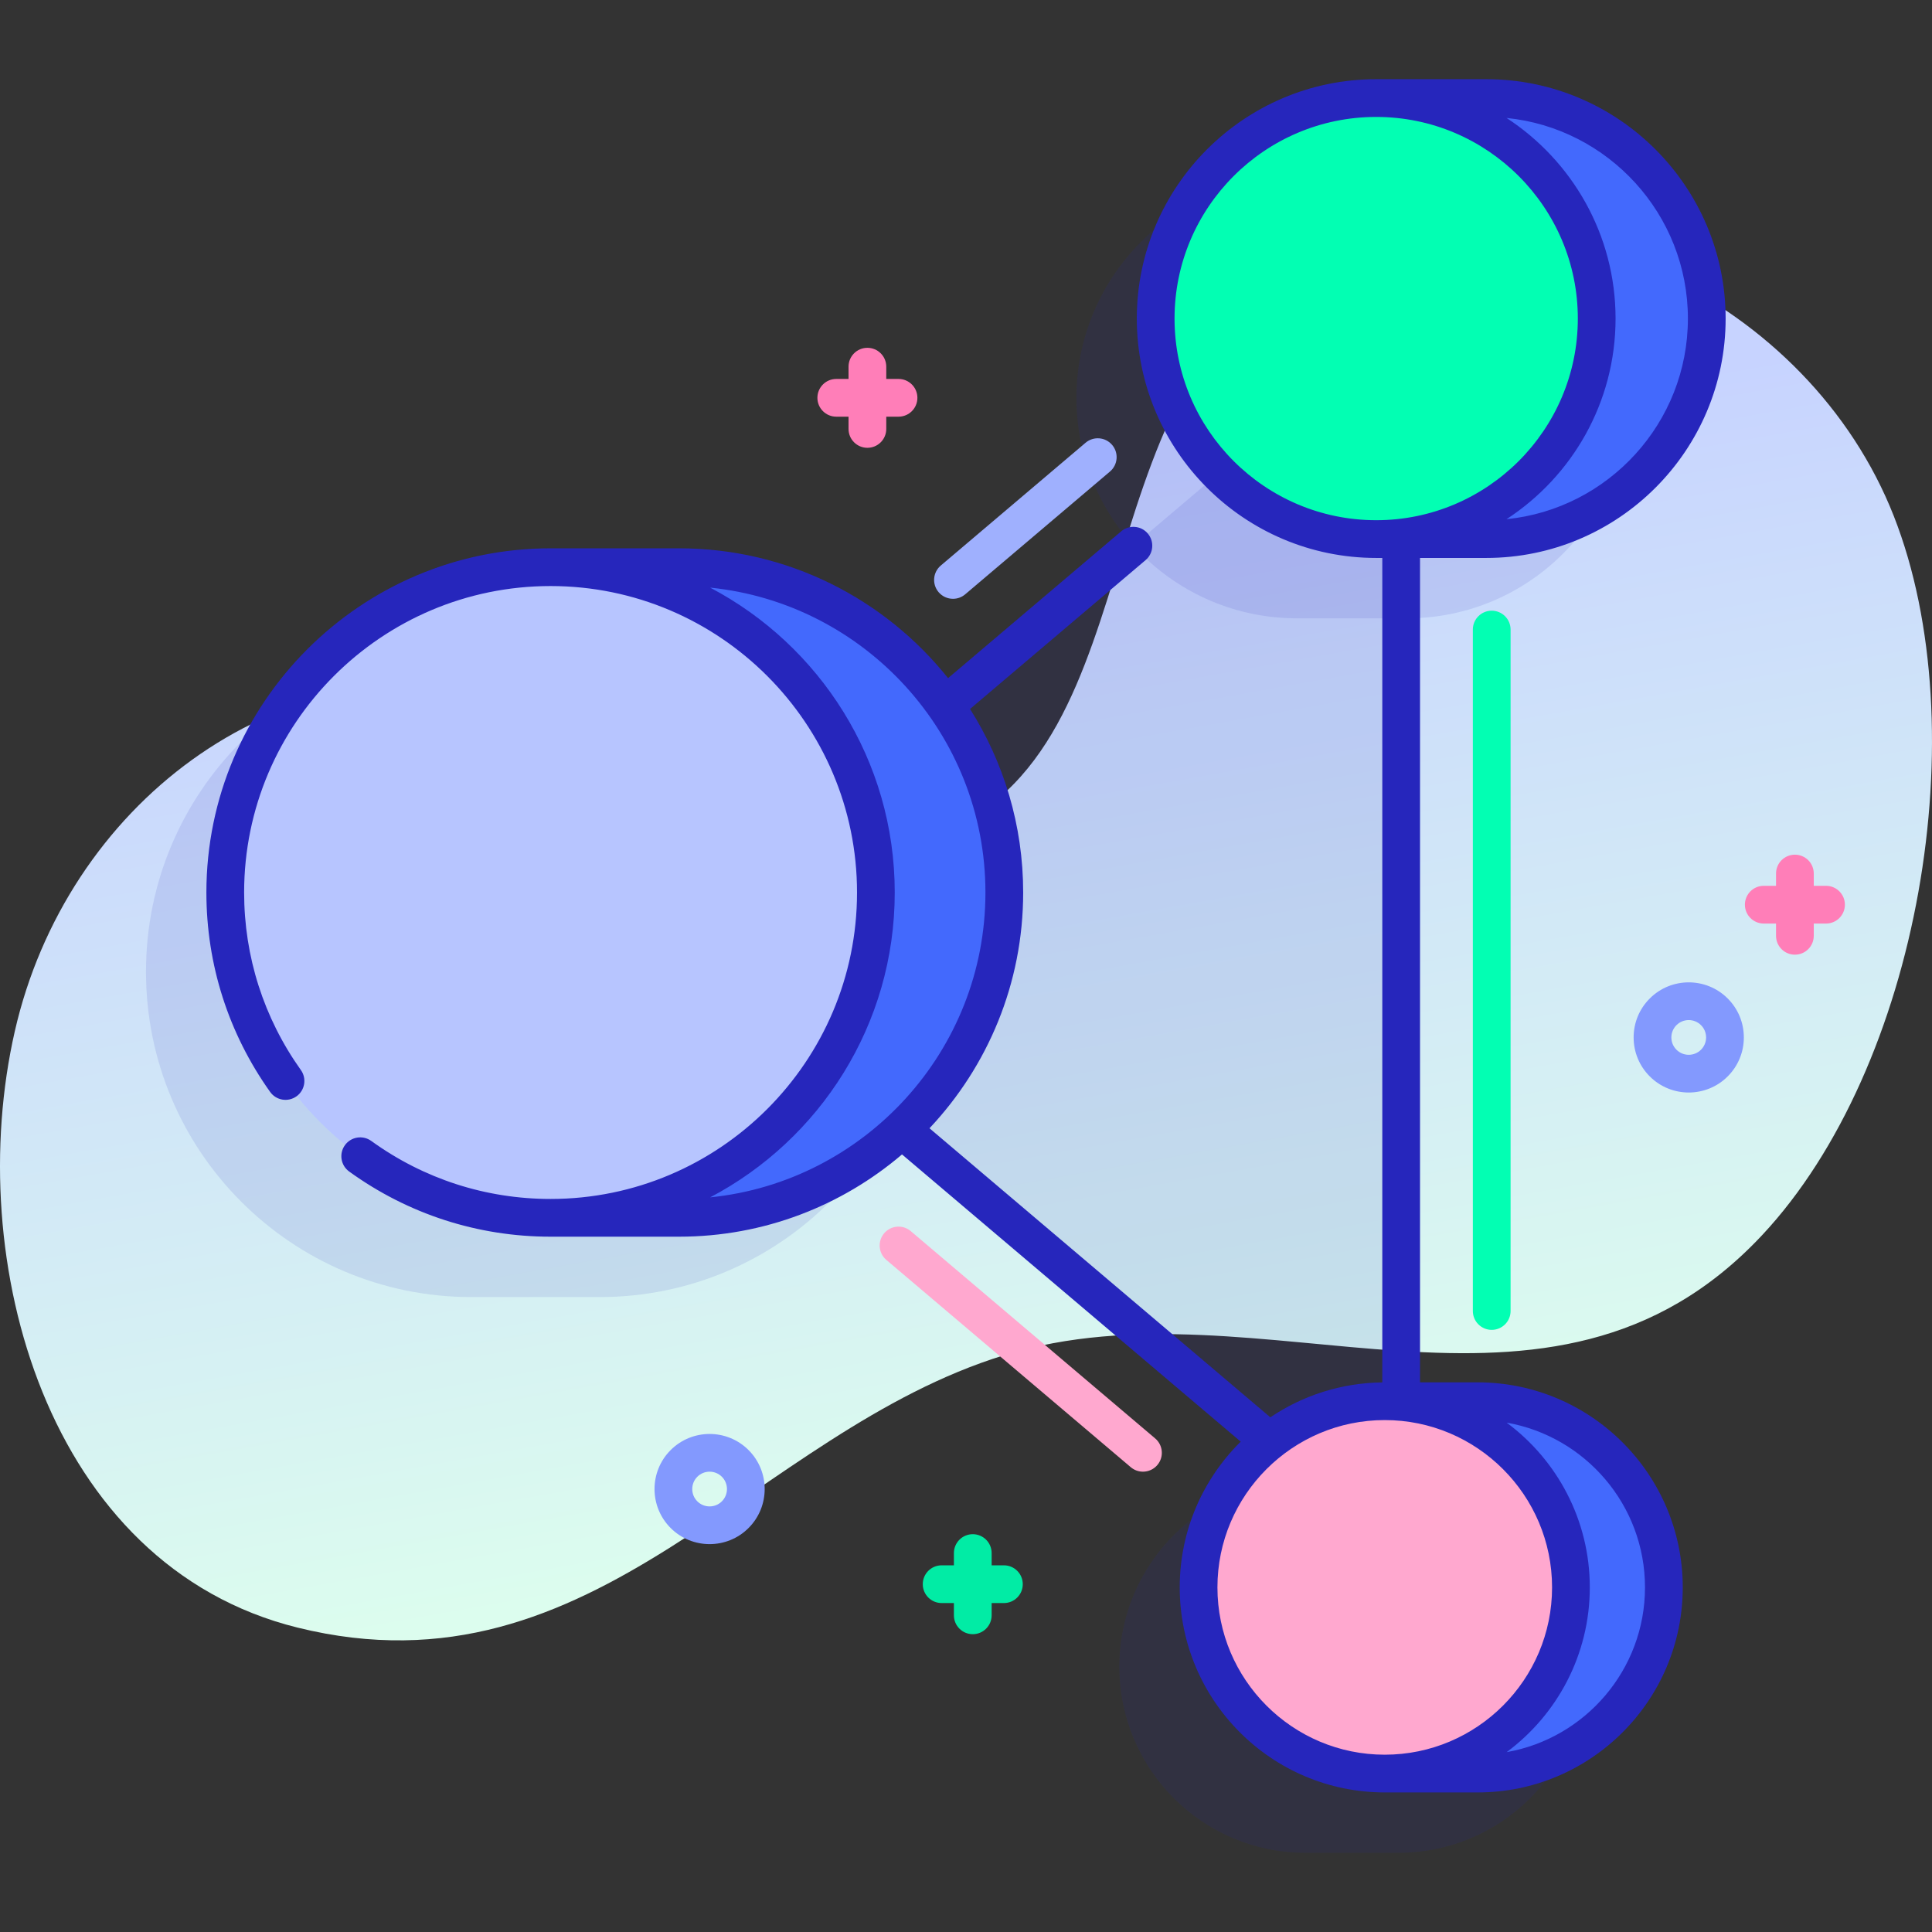 <svg width="512" height="512" viewBox="0 0 512 512" fill="none" xmlns="http://www.w3.org/2000/svg">
<rect x="0" y="0" width="512" height="512" fill="#333333" stroke="none"/>
<g clip-path="url(#clip0)">
<path d="M501.873 136.75C479.516 79.862 410.647 45.747 352.317 68.323C283.747 94.862 309.047 199.559 247.334 221.411C214.665 232.979 166.371 189.767 133.365 183.141C72.544 170.93 17.484 213.845 3.926 273.275C-9.906 333.905 12.279 414.885 78.893 431.341C158.243 450.943 199.576 379.612 266.142 359.13C334.452 338.111 410.405 387.752 466.956 327.354C508.736 282.733 524.011 193.082 501.873 136.75V136.75Z" fill="url(#paint0_linear)"/>
<path opacity="0.11" d="M178.449 248L371.321 411.556V84.444L178.449 248Z" fill="#2626BC"/>
<path opacity="0.11" d="M158.937 171.307H124.903C77.289 171.307 38.69 209.906 38.69 257.52C38.69 305.134 77.289 343.733 124.903 343.733H158.937C206.551 343.733 245.15 305.134 245.15 257.52C245.15 209.906 206.551 171.307 158.937 171.307Z" fill="#2626BC"/>
<path opacity="0.11" d="M343.703 163.861H372.873C405.147 163.861 431.31 137.698 431.31 105.424C431.31 73.15 405.147 46.987 372.873 46.987H343.703C311.429 46.987 285.266 73.15 285.266 105.424C285.265 137.698 311.428 163.861 343.703 163.861Z" fill="#2626BC"/>
<path opacity="0.11" d="M370.602 392.334H345.974C318.724 392.334 296.634 414.424 296.634 441.674C296.634 468.924 318.724 491.014 345.974 491.014H370.602C397.852 491.014 419.942 468.924 419.942 441.674C419.941 414.424 397.851 392.334 370.602 392.334V392.334Z" fill="#2626BC"/>
<path d="M179.937 322.733C227.551 322.733 266.15 284.134 266.15 236.52C266.15 188.906 227.551 150.307 179.937 150.307H145.903V322.732H179.937V322.733Z" fill="#4369FD"/>
<path d="M145.903 322.733C193.517 322.733 232.116 284.134 232.116 236.52C232.116 188.906 193.517 150.307 145.903 150.307C98.289 150.307 59.69 188.906 59.69 236.52C59.69 284.134 98.289 322.733 145.903 322.733Z" fill="#B7C5FF"/>
<path d="M393.872 142.861C426.146 142.861 452.309 116.698 452.309 84.424C452.309 52.15 426.146 25.987 393.872 25.987H364.702V142.862H393.872V142.861Z" fill="#4369FD"/>
<path d="M364.703 142.861C396.977 142.861 423.14 116.698 423.14 84.424C423.14 52.15 396.977 25.987 364.703 25.987C332.429 25.987 306.266 52.15 306.266 84.424C306.266 116.698 332.429 142.861 364.703 142.861Z" fill="#02FFB3"/>
<path d="M391.602 470.013C418.852 470.013 440.942 447.923 440.942 420.673C440.942 393.423 418.852 371.333 391.602 371.333H366.974V470.012H391.602V470.013Z" fill="#4369FD"/>
<path d="M366.973 470.013C394.223 470.013 416.313 447.923 416.313 420.673C416.313 393.423 394.223 371.333 366.973 371.333C339.723 371.333 317.633 393.423 317.633 420.673C317.633 447.923 339.723 470.013 366.973 470.013Z" fill="#FFA8CF"/>
<path d="M395.32 352.429C392.559 352.429 390.32 350.191 390.32 347.429V166.84C390.32 164.078 392.559 161.84 395.32 161.84C398.081 161.84 400.32 164.078 400.32 166.84V347.43C400.32 350.191 398.081 352.429 395.32 352.429Z" fill="#02FFB3"/>
<path d="M252.552 158.69C251.134 158.69 249.725 158.09 248.736 156.924C246.95 154.818 247.21 151.662 249.316 149.876L287.686 117.336C289.793 115.551 292.948 115.811 294.733 117.915C296.519 120.021 296.259 123.177 294.153 124.963L255.783 157.503C254.844 158.301 253.695 158.69 252.552 158.69V158.69Z" fill="#9FB0FE"/>
<path d="M302.897 390.01C301.754 390.01 300.605 389.62 299.666 388.823L234.886 333.884C232.78 332.098 232.52 328.943 234.306 326.836C236.093 324.73 239.247 324.472 241.353 326.257L306.133 381.196C308.239 382.982 308.499 386.137 306.713 388.244C305.724 389.41 304.315 390.01 302.897 390.01Z" fill="#FFA8CF"/>
<path d="M391.602 366.334H376.322V147.861H393.873C428.852 147.861 457.311 119.403 457.311 84.424C457.311 49.445 428.853 20.987 393.873 20.987H364.704C329.725 20.987 301.266 49.444 301.266 84.424C301.266 119.404 329.724 147.861 364.704 147.861H366.323V366.35C355.353 366.48 345.152 369.866 336.655 375.601L246.326 299.002C261.709 282.666 271.152 260.677 271.152 236.521C271.152 218.654 265.984 201.973 257.071 187.887L303.596 148.434C305.702 146.648 305.962 143.493 304.176 141.387C302.39 139.28 299.236 139.022 297.129 140.807L251.249 179.713C234.522 158.759 208.775 145.308 179.941 145.308H145.907C95.612 145.308 54.695 186.226 54.695 236.521C54.695 255.583 60.537 273.859 71.591 289.375C73.193 291.623 76.314 292.148 78.565 290.546C80.814 288.943 81.338 285.821 79.736 283.572C69.897 269.761 64.696 253.491 64.696 236.521C64.696 191.74 101.128 155.308 145.908 155.308C190.688 155.308 227.121 191.74 227.121 236.521C227.121 281.302 190.689 317.734 145.908 317.734C128.731 317.734 112.3 312.419 98.391 302.362C96.154 300.745 93.028 301.246 91.41 303.484C89.792 305.722 90.294 308.847 92.532 310.465C108.157 321.762 126.614 327.734 145.908 327.734H179.942C202.47 327.734 223.112 319.52 239.043 305.936L328.801 382.05C318.83 391.907 312.639 405.579 312.639 420.674C312.639 450.637 337.016 475.013 366.979 475.013H391.607C421.57 475.013 445.947 450.637 445.947 420.674C445.947 390.711 421.564 366.334 391.602 366.334V366.334ZM447.31 84.424C447.31 112.077 426.197 134.888 399.245 137.591C416.622 126.263 428.141 106.669 428.141 84.424C428.141 62.179 416.622 42.585 399.246 31.258C426.197 33.96 447.31 56.772 447.31 84.424V84.424ZM311.265 84.424C311.265 54.959 335.237 30.987 364.703 30.987C394.169 30.987 418.141 54.959 418.141 84.424C418.141 113.89 394.169 137.861 364.703 137.861C335.237 137.861 311.265 113.889 311.265 84.424V84.424ZM237.116 236.52C237.116 201.479 217.251 170.996 188.195 155.725C229.112 159.876 261.15 194.526 261.15 236.52C261.15 278.514 229.112 313.165 188.195 317.315C217.251 302.045 237.116 271.561 237.116 236.52ZM322.633 420.674C322.633 396.225 342.524 376.334 366.973 376.334C391.422 376.334 411.313 396.225 411.313 420.674C411.313 445.122 391.422 465.013 366.973 465.013C342.524 465.013 322.633 445.122 322.633 420.674V420.674ZM399.283 464.333C412.639 454.423 421.313 438.544 421.313 420.674C421.313 402.803 412.639 386.924 399.282 377.014C420.081 380.663 435.941 398.845 435.941 420.674C435.941 442.501 420.082 460.683 399.283 464.333V464.333Z" fill="#2626BC"/>
<path d="M188.052 409.209C184.312 409.209 180.573 407.786 177.726 404.938C172.032 399.245 172.032 389.98 177.726 384.287C183.42 378.593 192.684 378.592 198.378 384.287C204.072 389.98 204.072 399.245 198.378 404.938C195.531 407.786 191.792 409.209 188.052 409.209ZM188.052 390.011C186.873 390.011 185.695 390.46 184.797 391.357C183.002 393.152 183.002 396.073 184.797 397.868C186.592 399.661 189.511 399.661 191.306 397.868C193.101 396.073 193.101 393.152 191.306 391.357C190.409 390.461 189.23 390.011 188.052 390.011Z" fill="#8399FE"/>
<path d="M447.532 289.527C443.793 289.527 440.053 288.103 437.206 285.256C434.448 282.498 432.929 278.831 432.929 274.931C432.929 271.031 434.448 267.364 437.207 264.605C442.899 258.913 452.164 258.911 457.858 264.606C460.616 267.364 462.135 271.031 462.135 274.931C462.135 278.831 460.616 282.498 457.857 285.257V285.256V285.257C455.011 288.103 451.271 289.527 447.532 289.527V289.527ZM447.532 270.331C446.353 270.331 445.175 270.78 444.278 271.677C443.408 272.547 442.929 273.702 442.929 274.932C442.929 276.162 443.408 277.317 444.277 278.186C446.072 279.981 448.992 279.98 450.786 278.187V278.186C451.655 277.317 452.134 276.162 452.134 274.932C452.134 273.702 451.655 272.547 450.786 271.678C449.889 270.78 448.71 270.331 447.532 270.331Z" fill="#8399FE"/>
<path d="M266.045 414.826H262.795V411.576C262.795 408.814 260.556 406.576 257.795 406.576C255.034 406.576 252.795 408.814 252.795 411.576V414.826H249.545C246.784 414.826 244.545 417.064 244.545 419.826C244.545 422.588 246.784 424.826 249.545 424.826H252.795V428.076C252.795 430.838 255.034 433.076 257.795 433.076C260.556 433.076 262.795 430.838 262.795 428.076V424.826H266.045C268.806 424.826 271.045 422.588 271.045 419.826C271.045 417.064 268.806 414.826 266.045 414.826Z" fill="#01ECA5"/>
<path d="M483.917 234.75H480.667V231.5C480.667 228.738 478.428 226.5 475.667 226.5C472.906 226.5 470.667 228.738 470.667 231.5V234.75H467.417C464.656 234.75 462.417 236.988 462.417 239.75C462.417 242.512 464.656 244.75 467.417 244.75H470.667V248C470.667 250.762 472.906 253 475.667 253C478.428 253 480.667 250.762 480.667 248V244.75H483.917C486.678 244.75 488.917 242.512 488.917 239.75C488.917 236.988 486.678 234.75 483.917 234.75Z" fill="#FF7EB8"/>
<path d="M238.12 100.424H234.87V97.174C234.87 94.412 232.631 92.174 229.87 92.174C227.109 92.174 224.87 94.412 224.87 97.174V100.424H221.62C218.859 100.424 216.62 102.662 216.62 105.424C216.62 108.186 218.859 110.424 221.62 110.424H224.87V113.674C224.87 116.436 227.109 118.674 229.87 118.674C232.631 118.674 234.87 116.436 234.87 113.674V110.424H238.12C240.881 110.424 243.12 108.186 243.12 105.424C243.12 102.662 240.881 100.424 238.12 100.424Z" fill="#FF7EB8"/>
</g>
<defs>
<linearGradient id="paint0_linear" x1="283.281" y1="404.192" x2="235.281" y2="135.526" gradientUnits="userSpaceOnUse">
<stop offset="0.011" stop-color="#DCFDEE"/>
<stop offset="0.777" stop-color="#CCDDFB"/>
<stop offset="1" stop-color="#C7D3FF"/>
</linearGradient>
<clipPath id="clip0">
<rect width="512" height="512" fill="white"/>
</clipPath>
</defs>
</svg>
